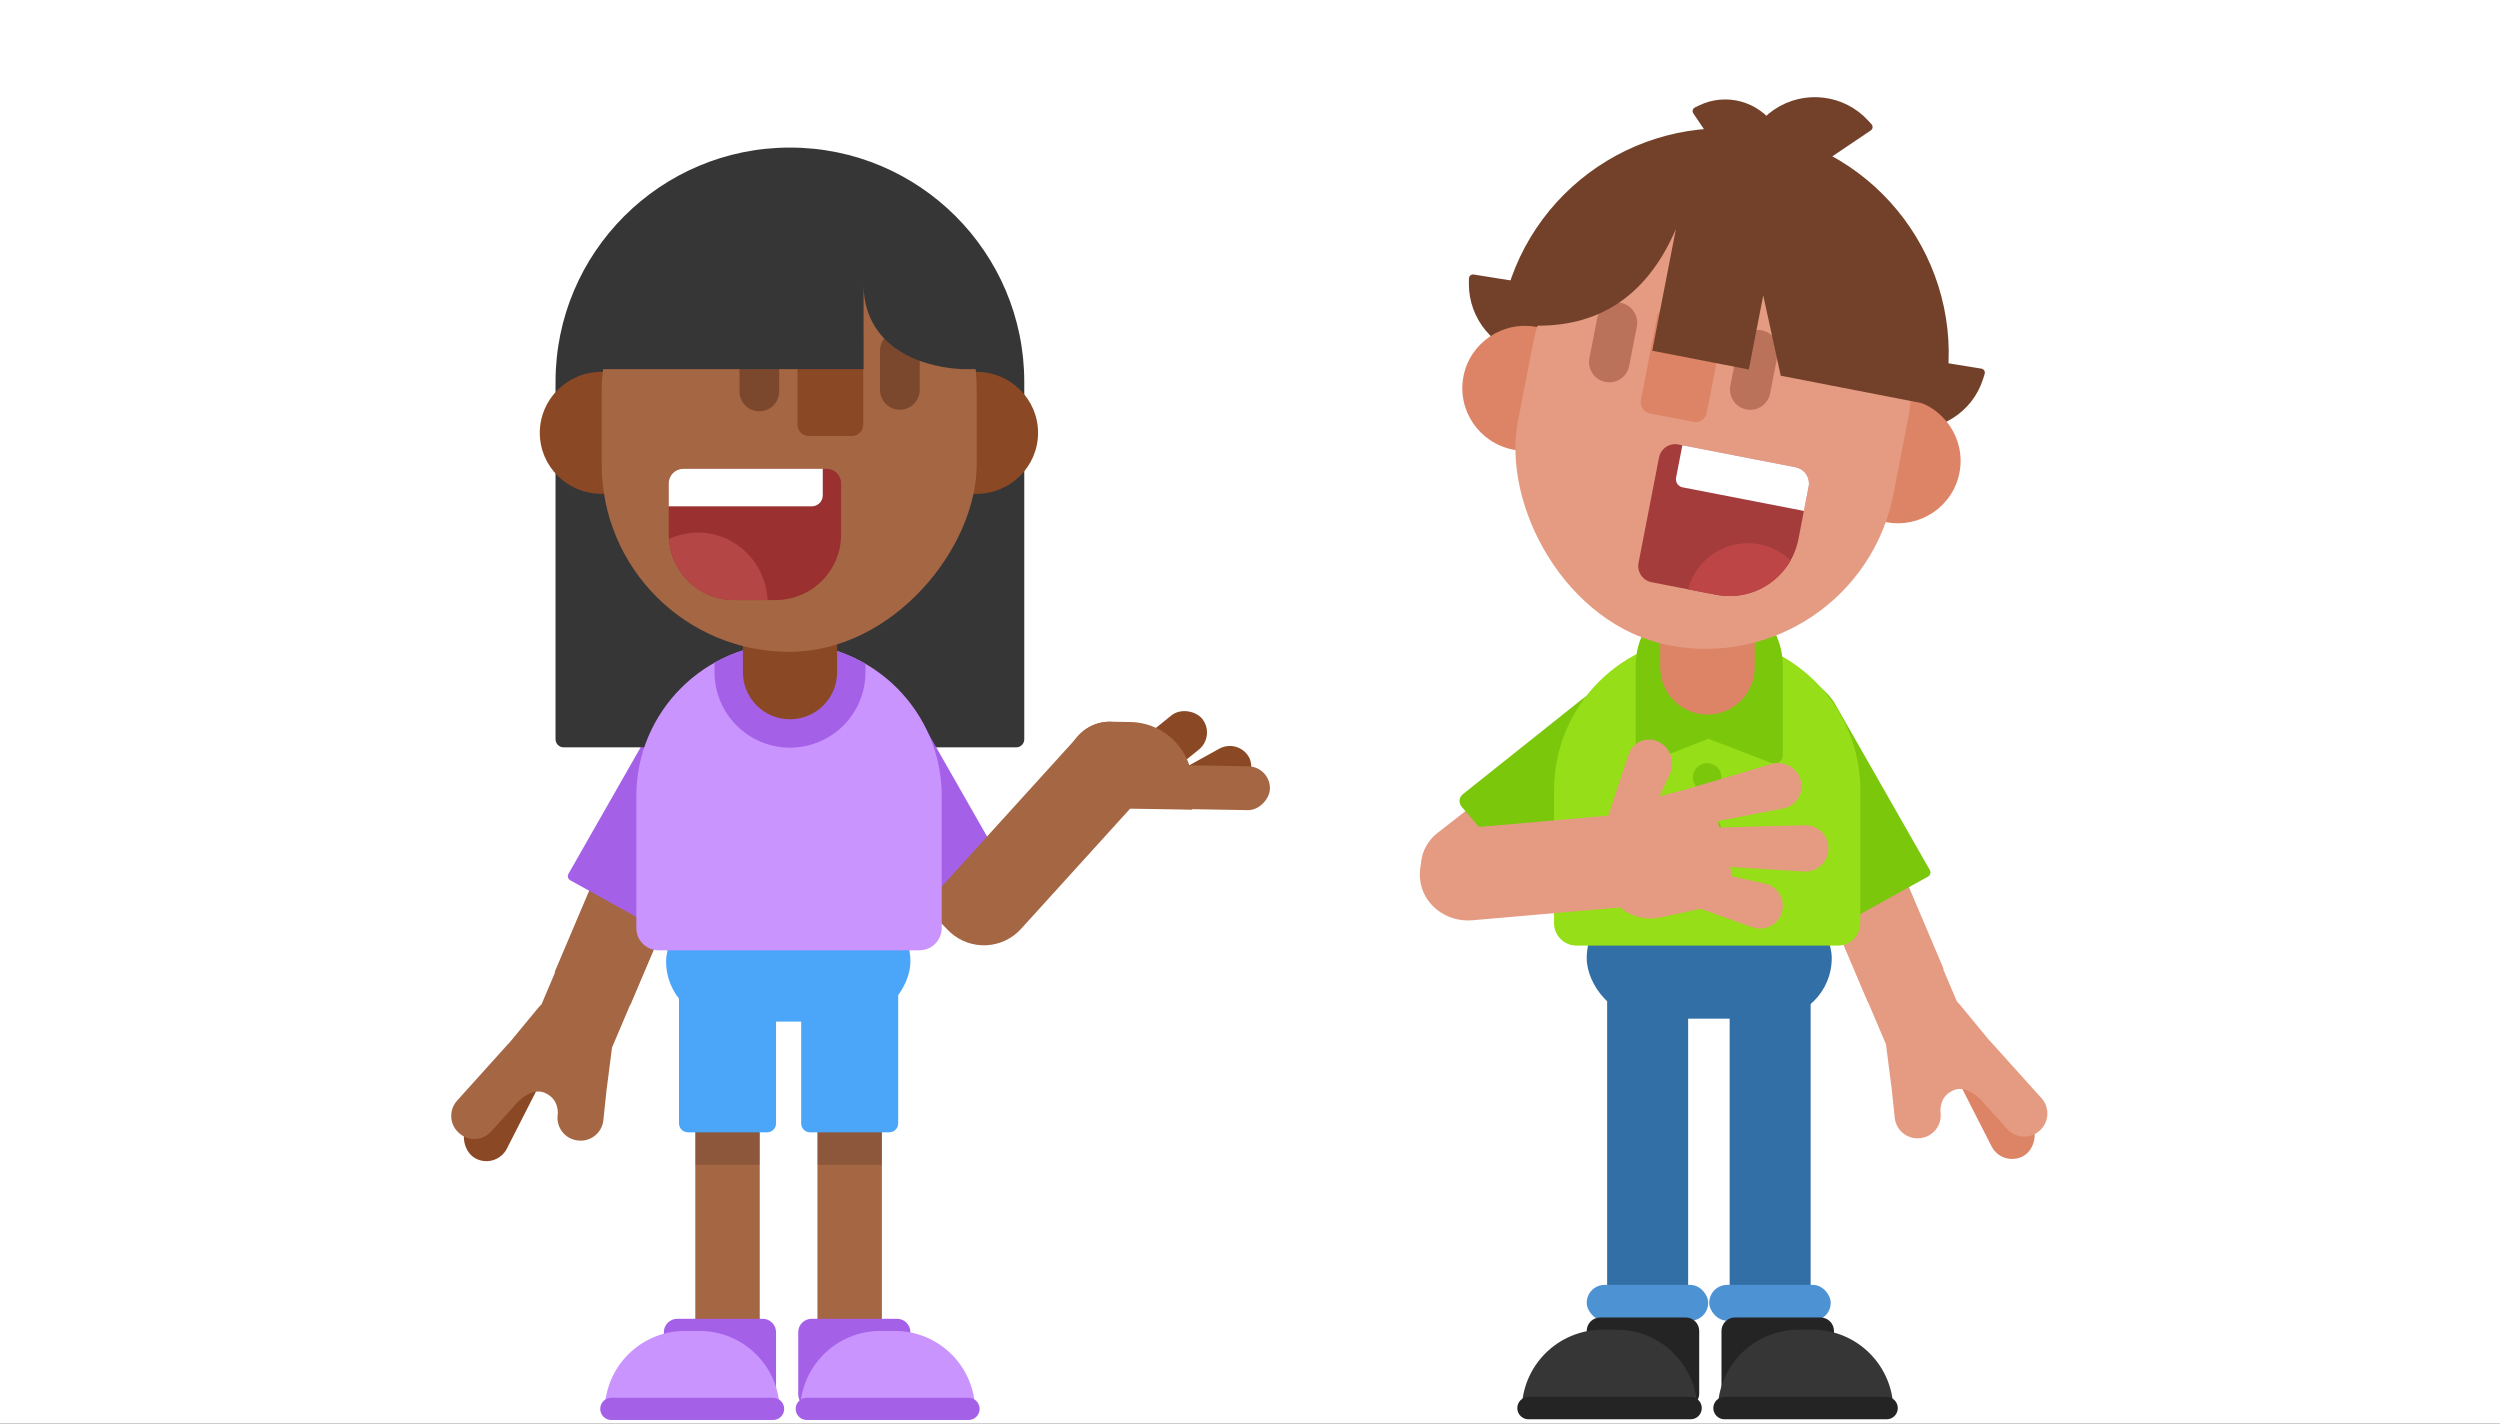 <svg xmlns="http://www.w3.org/2000/svg" xmlns:xlink="http://www.w3.org/1999/xlink" width="288" height="164" viewBox="0 0 288 164">
  <rect x="0" y="0" width="288" height="164" fill="#333333" stroke="none"/>
  <defs>
    <rect id="exp_i_am_thirteen-a" width="288" height="164"/>
  </defs>
  <g fill="none" fill-rule="evenodd">
    <mask id="exp_i_am_thirteen-b" fill="#fff">
      <use xlink:href="#exp_i_am_thirteen-a"/>
    </mask>
    <use fill="#FFF" xlink:href="#exp_i_am_thirteen-a"/>
    <g mask="url(#exp_i_am_thirteen-b)">
      <g transform="matrix(-1 0 0 1 152.097 17)">
        <path fill="#A56644" d="M51.529,92.44 L56.9,92.44 C57.467,92.44 57.927,92.9 57.927,93.467 L57.927,135.025 C57.927,135.593 57.467,136.053 56.9,136.053 L51.529,136.053 C50.962,136.053 50.502,135.593 50.502,135.025 L50.502,93.467 C50.502,92.9 50.962,92.44 51.529,92.44 Z"/>
        <polygon fill="#000" points="50.502 92.44 57.927 92.44 57.927 117.184 50.502 117.184" opacity=".15"/>
        <path fill="#A56644" d="M65.601,92.44 L70.971,92.44 C71.539,92.44 71.999,92.9 71.999,93.467 L71.999,135.025 C71.999,135.593 71.539,136.053 70.971,136.053 L65.601,136.053 C65.033,136.053 64.574,135.593 64.574,135.025 L64.574,93.467 C64.574,92.9 65.033,92.44 65.601,92.44 Z"/>
        <polygon fill="#000" points="64.574 92.44 71.999 92.44 71.999 117.184 64.574 117.184" opacity=".15"/>
        <path fill="#4BA5F8" d="M63.724 92.44L72.848 92.44C73.415 92.44 73.875 92.9 73.875 93.467L73.875 112.416C73.875 112.983 73.415 113.443 72.848 113.443L63.724 113.443C63.157 113.443 62.697 112.983 62.697 112.416L62.697 93.467C62.697 92.9 63.157 92.44 63.724 92.44zM49.653 92.44L58.776 92.44C59.343 92.44 59.803 92.9 59.803 93.467L59.803 112.416C59.803 112.983 59.343 113.443 58.776 113.443L49.653 113.443C49.086 113.443 48.626 112.983 48.626 112.416L48.626 93.467C48.626 92.9 49.086 92.44 49.653 92.44z"/>
        <path fill="#A560E8" d="M64.238 134.925L74.078 134.925C74.929 134.925 75.619 135.614 75.619 136.465L75.619 143.646C75.619 144.497 74.929 145.187 74.078 145.187L64.238 145.187C63.387 145.187 62.697 144.497 62.697 143.646L62.697 136.465C62.697 135.614 63.387 134.925 64.238 134.925zM48.759 134.925L58.599 134.925C59.45 134.925 60.14 135.614 60.14 136.465L60.14 143.646C60.14 144.497 59.45 145.187 58.599 145.187L48.759 145.187C47.909 145.187 47.219 144.497 47.219 143.646L47.219 136.465C47.219 135.614 47.909 134.925 48.759 134.925z"/>
        <g transform="translate(60.352 58.358)">
          <g transform="scale(-1 1) rotate(8 -64.672 -237.62)">
            <rect width="5.3" height="13.904" x="3.587" y="37.852" fill="#8B4824" rx="2.65" transform="rotate(19 6.236 44.804)"/>
            <path fill="#A56644" d="M7.84,44.237 L5.284,48.027 C4.473,49.229 2.842,49.546 1.64,48.735 L1.599,48.707 C0.397,47.897 0.08,46.265 0.89,45.064 L5.73,37.889 C5.784,37.808 5.842,37.731 5.904,37.659 L8.673,33.151 C8.765,33.002 8.866,32.862 8.977,32.731 L17.744,0.01 L26.845,2.448 L17.713,36.527 L17.776,41.646 L17.892,44.954 C17.943,46.403 16.809,47.618 15.361,47.669 L15.31,47.67 C13.862,47.721 12.646,46.588 12.596,45.139 L12.585,44.844 C12.405,43.784 11.838,43.102 10.884,42.8 C9.862,42.476 8.848,42.955 7.84,44.237 Z"/>
            <polygon fill="#A56644" points="12.402 10.218 21.901 10.268 21.901 30.469 12.402 30.419" transform="rotate(15 17.152 20.343)"/>
          </g>
          <path fill="#A560E8" d="M13.527,1.845 L13.527,1.845 C17.286,1.845 20.333,4.893 20.333,8.651 C20.333,8.679 20.333,8.707 20.333,8.735 L20.066,30.495 C20.063,30.787 19.824,31.023 19.532,31.023 L6.821,31.023 C6.526,31.023 6.286,30.783 6.286,30.488 C6.286,30.486 6.286,30.484 6.287,30.482 L6.553,8.735 C6.6,4.916 9.709,1.845 13.527,1.845 Z" transform="scale(-1 1) rotate(29 0 -35.033)"/>
        </g>
        <path fill="#363636" d="M61.101,0 L61.101,0 C76.012,-2.73921939e-15 88.1,12.088 88.1,27 L88.1,68.163 C88.1,68.678 87.682,69.096 87.167,69.096 L35.034,69.096 C34.519,69.096 34.101,68.678 34.101,68.163 L34.101,27 C34.101,12.088 46.189,2.73921939e-15 61.101,0 Z"/>
        <g transform="rotate(5 -634.036 91.41)">
          <path fill="#A560E8" d="M44.197,2.42 L44.197,2.42 C47.717,2.42 50.571,5.274 50.571,8.793 C50.571,8.819 50.571,8.845 50.57,8.871 L50.32,29.323 C50.317,29.597 50.093,29.818 49.819,29.818 L37.918,29.818 C37.641,29.818 37.417,29.594 37.417,29.317 C37.417,29.315 37.417,29.312 37.417,29.31 L37.667,8.871 C37.71,5.296 40.621,2.42 44.197,2.42 Z" transform="rotate(24 43.994 16.12)"/>
          <g transform="translate(0 3.822)">
            <g transform="scale(-1 1) rotate(6 -31.316 -229.28)">
              <rect width="14.283" height="5.048" x="2.904" y="4.063" fill="#8B4824" rx="2.524" transform="rotate(-40 10.046 6.587)"/>
              <path fill="#A56644" d="M12.262,14.775 L9.553,14.775 C5.541,14.775 2.289,11.523 2.289,7.511 L2.289,5.233 C2.289,2.479 4.521,0.246 7.275,0.246 L7.275,0.246 C10.029,0.246 12.262,2.479 12.262,5.233 L12.262,14.775 Z" transform="matrix(0 1 1 0 -.235 .235)"/>
              <rect width="9.358" height="5.048" x="12.262" y="6.156" fill="#8B4824" rx="2.524" transform="scale(1 -1) rotate(30 49.337 0)"/>
              <rect width="19.331" height="5.048" x="4.136" y="7.388" fill="#A56644" rx="2.524" transform="matrix(1 0 0 -1 0 19.824)"/>
            </g>
            <path fill="#A56644" d="M18.621,1.999 L18.621,1.999 C21.358,2.732 23.057,5.463 22.505,8.241 L18.547,28.201 C17.926,31.329 14.887,33.361 11.759,32.741 C11.635,32.716 11.511,32.687 11.388,32.655 L7.619,31.645 L12.778,5.635 C13.285,3.082 15.765,1.422 18.319,1.929 C18.42,1.949 18.521,1.972 18.621,1.999 Z" transform="scale(-1 1) rotate(36 -6.207 -49.424)"/>
          </g>
        </g>
        <rect width="28.143" height="13.853" x="47.219" y="86.837" fill="#4BA5F8" rx="6.927"/>
        <rect width="28.143" height="3.592" x="47.219" y="92.44"/>
        <g transform="translate(43.466 56.958)">
          <path fill="#CA94FF" d="M17.736,0.153 L17.736,0.153 C27.45,0.153 35.325,8.028 35.325,17.742 L35.325,32.95 C35.325,34.368 34.175,35.518 32.757,35.518 L2.714,35.518 C1.296,35.518 0.146,34.368 0.146,32.95 L0.146,17.742 C0.146,8.028 8.021,0.153 17.736,0.153 Z"/>
          <path fill="#A560E8" d="M26.317,2.384 L26.317,3.476 C26.317,8.278 22.424,12.171 17.622,12.171 C12.82,12.171 8.927,8.278 8.927,3.476 L8.927,2.514 C11.517,1.012 14.526,0.153 17.736,0.153 C20.852,0.153 23.779,0.963 26.317,2.384 Z"/>
        </g>
        <path fill="#8B4824" d="M61.089,49.955 L61.089,49.955 C64.086,49.955 66.515,52.385 66.515,55.382 L66.515,60.434 C66.515,63.431 64.086,65.861 61.089,65.861 L61.089,65.861 C58.091,65.861 55.662,63.431 55.662,60.434 L55.662,55.382 C55.662,52.385 58.091,49.955 61.089,49.955 Z"/>
        <g transform="translate(32.21 1.07)">
          <path fill="#8B4824" d="M50.601,38.82 C54.523,38.82 57.703,35.674 57.703,31.793 C57.703,27.912 54.523,24.766 50.601,24.766 C46.679,24.766 43.5,27.912 43.5,31.793 C43.5,35.674 46.679,38.82 50.601,38.82 Z"/>
          <ellipse cx="7.405" cy="31.793" fill="#8B4824" rx="7.102" ry="7.027"/>
          <g transform="translate(3.372 .124)">
            <rect width="43.197" height="51.897" x="4" y="5" fill="#A56644" rx="21.598"/>
            <g transform="matrix(-1 0 0 1 39.478 35.813)">
              <path fill="#9A3030" d="M1.68,1.56674673e-12 L18.178,1.56674673e-12 C19.106,1.56822476e-12 19.859,0.752 19.859,1.68 L19.859,7.562 C19.859,11.738 16.473,15.123 12.297,15.123 L7.562,15.123 C3.385,15.123 -1.64439501e-12,11.738 -1.64490643e-12,7.562 L-1.64512848e-12,1.68 C-1.64524213e-12,0.752 0.752,1.56625107e-12 1.68,1.5660806e-12 Z"/>
              <path fill="#B54646" d="M11.397,15.123 L7.562,15.123 C3.566,15.123 0.294,12.024 0.019,8.098 C1.041,7.615 2.18,7.345 3.38,7.345 C7.672,7.345 11.178,10.79 11.397,15.123 Z"/>
              <path fill="#FFF" d="M17.746,1.56674673e-12 L17.746,3.061 C17.746,3.757 17.182,4.321 16.486,4.321 L-1.64490643e-12,4.321 L-1.64512848e-12,1.68 C-1.64524213e-12,0.752 0.752,1.56625107e-12 1.68,1.5660806e-12 L17.746,1.56674673e-12 Z"/>
            </g>
            <path fill="#8B4824" d="M18.379,19.94 L23.34,19.94 C24.062,19.94 24.648,20.526 24.648,21.248 L24.648,30.723 C24.648,31.446 24.062,32.032 23.34,32.032 L18.379,32.032 C17.657,32.032 17.071,31.446 17.071,30.723 L17.071,21.248 C17.071,20.526 17.657,19.94 18.379,19.94 Z"/>
            <path fill="#7B482D" d="M12.854 19.94L12.854 19.94C14.117 19.94 15.14 20.964 15.14 22.227L15.14 26.722C15.14 27.985 14.117 29.009 12.854 29.009L12.854 29.009C11.591 29.009 10.567 27.985 10.567 26.722L10.567 22.227C10.567 20.964 11.591 19.94 12.854 19.94zM29.039 20.116L29.039 20.116C30.302 20.116 31.326 21.139 31.326 22.402L31.326 26.898C31.326 28.161 30.302 29.185 29.039 29.185L29.039 29.185C27.776 29.185 26.752 28.161 26.752 26.898L26.752 22.402C26.752 21.139 27.776 20.116 29.039 20.116z"/>
            <path fill="#363636" d="M17.032,24.328 L17.032,14.538 C17.032,21.384 11.067,24.046 5.772,24.328 L0.713,24.328 C0.713,11.332 11.249,0.796 24.246,0.796 L24.439,0.796 C37.436,0.796 47.972,11.332 47.972,24.328 L17.032,24.328 Z"/>
          </g>
        </g>
        <path fill="#CA94FF" d="M48.997,136.325 L50.683,136.325 C55.784,136.325 59.919,140.46 59.919,145.561 L39.762,145.561 L39.762,145.561 C39.762,140.46 43.897,136.325 48.997,136.325 Z"/>
        <path fill="#A560E8" d="M40.528,144.022 L59.153,144.022 C59.861,144.022 60.436,144.596 60.436,145.304 L60.436,145.304 C60.436,146.013 59.861,146.587 59.153,146.587 L40.528,146.587 C39.819,146.587 39.245,146.013 39.245,145.304 L39.245,145.304 C39.245,144.596 39.819,144.022 40.528,144.022 Z"/>
        <path fill="#CA94FF" d="M71.512,136.325 L73.198,136.325 C78.298,136.325 82.433,140.46 82.433,145.561 L62.276,145.561 L62.276,145.561 C62.276,140.46 66.411,136.325 71.512,136.325 Z"/>
        <path fill="#A560E8" d="M63.042,144.022 L81.667,144.022 C82.376,144.022 82.95,144.596 82.95,145.304 L82.95,145.304 C82.95,146.013 82.376,146.587 81.667,146.587 L63.042,146.587 C62.334,146.587 61.759,146.013 61.759,145.304 L61.759,145.304 C61.759,144.596 62.334,144.022 63.042,144.022 Z"/>
      </g>
    </g>
    <g mask="url(#exp_i_am_thirteen-b)">
      <g transform="translate(160.097 1)">
        <path fill="#326FA7" d="M26.078 108.049L33.343 108.049C33.913 108.049 34.376 108.511 34.376 109.082L34.376 150.876C34.376 151.446 33.913 151.909 33.343 151.909L26.078 151.909C25.507 151.909 25.045 151.446 25.045 150.876L25.045 109.082C25.045 108.511 25.507 108.049 26.078 108.049zM40.191 108.049L47.456 108.049C48.027 108.049 48.489 108.511 48.489 109.082L48.489 150.876C48.489 151.446 48.027 151.909 47.456 151.909L40.191 151.909C39.621 151.909 39.158 151.446 39.158 150.876L39.158 109.082C39.158 108.511 39.621 108.049 40.191 108.049z"/>
        <rect width="13.997" height="4.128" x="36.806" y="147.018" fill="#4D93D4" rx="2.064"/>
        <rect width="13.997" height="4.128" x="22.692" y="147.018" fill="#4D93D4" rx="2.064"/>
        <path fill="#242424" d="M39.767,150.774 L49.628,150.774 C50.483,150.774 51.177,151.468 51.177,152.324 L51.177,159.545 C51.177,160.401 50.483,161.094 49.628,161.094 L39.767,161.094 C38.911,161.094 38.217,160.401 38.217,159.545 L38.217,152.324 C38.217,151.468 38.911,150.774 39.767,150.774 Z"/>
        <g transform="translate(35.865 73.774)">
          <g transform="scale(-1 1) rotate(8 -65.025 -238.247)">
            <rect width="5.315" height="13.982" x="3.597" y="38.067" fill="#DE8466" rx="2.658" transform="rotate(19 6.255 45.058)"/>
            <path fill="#E59B82" d="M7.871,44.473 L5.293,48.295 C4.478,49.504 2.837,49.823 1.629,49.007 L1.599,48.987 C0.39,48.172 0.071,46.531 0.886,45.323 L5.753,38.107 C5.8,38.038 5.849,37.972 5.901,37.909 L8.702,33.344 C8.788,33.204 8.883,33.071 8.986,32.946 L17.81,0.013 L26.938,2.459 L17.768,36.679 L17.828,41.838 L17.946,45.209 C17.997,46.666 16.857,47.888 15.4,47.939 L15.363,47.94 C13.907,47.991 12.684,46.851 12.634,45.394 L12.624,45.134 C12.452,44.046 11.881,43.349 10.913,43.042 C9.892,42.718 8.878,43.195 7.871,44.473 Z"/>
            <polygon fill="#E59B82" points="12.439 10.276 21.967 10.326 21.967 30.641 12.439 30.591" transform="rotate(15 17.203 20.459)"/>
          </g>
          <path fill="#7AC70C" d="M13.568,1.856 L13.568,1.856 C17.338,1.856 20.394,4.912 20.394,8.682 C20.394,8.71 20.394,8.738 20.394,8.766 L20.126,30.668 C20.122,30.962 19.883,31.198 19.589,31.198 L6.842,31.198 C6.546,31.198 6.305,30.958 6.305,30.661 C6.305,30.659 6.305,30.657 6.305,30.655 L6.573,8.766 C6.62,4.936 9.738,1.856 13.568,1.856 Z" transform="scale(-1 1) rotate(29 0 -35.093)"/>
        </g>
        <rect width="9.862" height="26.643" x="10.192" y="80.376" fill="#E59B82" rx="4.931" transform="scale(1 -1) rotate(-52 -176.984 0)"/>
        <path fill="#7AC70C" d="M22.252,75.699 L22.252,75.699 C26.066,75.619 29.223,78.646 29.304,82.46 C29.305,82.509 29.305,82.557 29.305,82.606 L29.305,100.133 C29.305,100.674 28.874,101.118 28.333,101.133 L16.035,101.473 C15.483,101.488 15.023,101.053 15.008,100.501 C15.007,100.489 15.007,100.477 15.007,100.465 L15.143,82.903 C15.174,78.974 18.324,75.782 22.252,75.699 Z" transform="rotate(51 22.16 88.572)"/>
        <path fill="#242424" d="M24.242,150.774 L34.103,150.774 C34.959,150.774 35.652,151.468 35.652,152.324 L35.652,159.545 C35.652,160.401 34.959,161.094 34.103,161.094 L24.242,161.094 C23.386,161.094 22.692,160.401 22.692,159.545 L22.692,152.324 C22.692,151.468 23.386,150.774 24.242,150.774 Z"/>
        <rect width="28.227" height="13.932" x="22.692" y="102.415" fill="#326FA7" rx="6.966"/>
        <rect width="28.227" height="3.612" x="22.692" y="108.049"/>
        <g transform="translate(18.929 72.366)">
          <path fill="#95DE18" d="M17.642,0 L17.642,0 C27.385,-1.78981185e-15 35.284,7.898 35.284,17.642 L35.284,32.983 C35.284,34.409 34.127,35.566 32.701,35.566 L2.582,35.566 C1.156,35.566 -2.69433226e-16,34.409 -4.4408921e-16,32.983 L0,17.642 C-1.1932079e-15,7.898 7.898,1.78981185e-15 17.642,0 Z"/>
          <ellipse cx="17.642" cy="22.302" fill="#7AC70C" rx="1.647" ry="1.643"/>
          <ellipse cx="17.642" cy="16.198" fill="#7AC70C" rx="1.647" ry="1.643"/>
        </g>
        <path fill="#7AC70C" d="M36.806,67.201 L36.806,67.201 C41.483,67.201 45.274,70.992 45.274,75.669 L45.274,86.025 C45.274,86.544 44.854,86.964 44.335,86.964 C44.22,86.964 44.106,86.943 43.999,86.902 L36.688,84.104 L29.621,86.885 C29.138,87.075 28.593,86.838 28.403,86.355 C28.36,86.246 28.338,86.129 28.338,86.012 L28.338,75.669 C28.338,70.992 32.129,67.201 36.806,67.201 Z"/>
        <g fill="#E59B82" transform="scale(-1 1) rotate(-5 889.232 668.514)">
          <path d="M44.023,17 L23.893,17 L23.893,27.647 L44.023,27.647 C47.127,27.647 49.642,25.264 49.642,22.324 C49.642,19.383 47.127,17 44.023,17" transform="rotate(10 36.768 22.324)"/>
          <path d="M22.355,17.951 C22.37,18.079 22.378,18.209 22.378,18.341 L22.378,20.784 L24.586,18.937 C25.769,17.949 27.528,18.104 28.519,19.285 C29.4,20.334 29.263,21.899 28.213,22.78 C28.139,22.842 28.061,22.9 27.981,22.953 L21.938,26.921 C21.858,26.974 21.776,27.021 21.692,27.063 C21.257,27.627 20.64,28.051 19.913,28.242 L15.797,29.322 C12.848,30.095 9.83,28.331 9.057,25.382 C8.96,25.013 8.902,24.634 8.883,24.253 L8.652,19.558 C8.642,19.544 8.632,19.53 8.623,19.516 L5.046,14.327 C4.225,13.135 4.525,11.503 5.717,10.682 C5.762,10.651 5.808,10.621 5.854,10.593 C7.095,9.848 8.705,10.249 9.45,11.49 C9.479,11.537 9.505,11.584 9.53,11.633 L11.324,15.089 C11.459,15.065 11.596,15.049 11.737,15.042 C11.791,15.04 11.845,15.038 11.899,15.038 L12.431,15.038 L9.715,6.944 C9.247,5.547 9.999,4.034 11.397,3.565 C11.434,3.553 11.472,3.541 11.51,3.53 C12.926,3.124 14.404,3.943 14.81,5.36 C14.821,5.398 14.831,5.436 14.84,5.474 L17.129,15.038 L17.903,15.038 L17.348,7.356 C17.245,5.927 18.32,4.684 19.75,4.581 C19.812,4.576 19.875,4.574 19.937,4.574 C21.435,4.574 22.65,5.789 22.65,7.287 C22.65,7.312 22.65,7.337 22.649,7.363 L22.355,17.951 Z" transform="rotate(-70 16.84 16.465)"/>
        </g>
        <path fill="#DE8466" d="M36.604,65.323 L36.604,65.323 C39.61,65.323 42.047,67.76 42.047,70.766 L42.047,75.876 C42.047,78.882 39.61,81.319 36.604,81.319 L36.604,81.319 C33.598,81.319 31.161,78.882 31.161,75.876 L31.161,70.766 C31.161,67.76 33.598,65.323 36.604,65.323 Z"/>
        <g transform="translate(14.695 152.183)">
          <path fill="#363636" d="M9.806,0 L11.448,0 C16.577,-9.422934e-16 20.736,4.158 20.736,9.288 L0.518,9.288 L0.518,9.288 C0.518,4.158 4.677,9.422934e-16 9.806,0 Z"/>
          <path fill="#242424" d="M1.29,7.74 L19.964,7.74 C20.676,7.74 21.254,8.318 21.254,9.03 L21.254,9.03 C21.254,9.742 20.676,10.32 19.964,10.32 L1.29,10.32 C0.578,10.32 -1.13599588e-13,9.742 -1.13686838e-13,9.03 L-1.13686838e-13,9.03 C-1.13774087e-13,8.318 0.578,7.74 1.29,7.74 Z"/>
        </g>
        <g transform="translate(37.276 152.183)">
          <path fill="#363636" d="M9.806,0 L11.448,0 C16.577,-9.422934e-16 20.736,4.158 20.736,9.288 L0.518,9.288 L0.518,9.288 C0.518,4.158 4.677,9.422934e-16 9.806,0 Z"/>
          <path fill="#242424" d="M1.29,7.74 L19.964,7.74 C20.676,7.74 21.254,8.318 21.254,9.03 L21.254,9.03 C21.254,9.742 20.676,10.32 19.964,10.32 L1.29,10.32 C0.578,10.32 -1.13599588e-13,9.742 -1.13686838e-13,9.03 L-1.13686838e-13,9.03 C-1.13774087e-13,8.318 0.578,7.74 1.29,7.74 Z"/>
        </g>
        <g transform="rotate(11 2.41 78.306)">
          <path fill="#73412A" stroke="#73412A" stroke-linecap="round" stroke-linejoin="round" stroke-width=".939" d="M56.959,25.644 C59.299,28.753 59.004,33.137 56.218,35.911 C53.434,38.684 49.035,38.978 45.914,36.648 L45.479,36.323 L56.634,25.213 L56.959,25.644 Z" transform="rotate(43 52.128 31.835)"/>
          <path fill="#73412A" stroke="#73412A" stroke-linecap="round" stroke-linejoin="round" stroke-width=".939" d="M13.207,25.644 C15.548,28.753 15.252,33.137 12.467,35.911 C9.682,38.684 5.283,38.978 2.163,36.648 L1.727,36.323 L12.883,25.213 L13.207,25.644 Z" transform="rotate(43 8.376 31.835)"/>
          <g transform="translate(1.411 14.555)">
            <path fill="#DE8466" d="M51.076,34.497 C55.077,34.497 58.32,31.275 58.32,27.301 C58.32,23.326 55.077,20.104 51.076,20.104 C47.075,20.104 43.832,23.326 43.832,27.301 C43.832,31.275 47.075,34.497 51.076,34.497 Z"/>
            <ellipse cx="7.355" cy="27.301" fill="#DE8466" rx="7.244" ry="7.197"/>
            <g transform="translate(7.211 .01)">
              <rect width="44.063" height="53.148" x=".046" y=".037" fill="#E59B82" rx="22.032"/>
              <path fill="#BA725A" d="M9.079 15.517L9.079 15.517C10.368 15.517 11.412 16.562 11.412 17.85L11.412 22.473C11.412 23.761 10.368 24.805 9.079 24.805L9.079 24.805C7.791 24.805 6.746 23.761 6.746 22.473L6.746 17.85C6.746 16.562 7.791 15.517 9.079 15.517zM25.621 15.526L25.621 15.526C26.91 15.526 27.954 16.571 27.954 17.859L27.954 22.482C27.954 23.77 26.91 24.814 25.621 24.814L25.621 24.814C24.333 24.814 23.289 23.77 23.289 22.482L23.289 17.859C23.289 16.571 24.333 15.526 25.621 15.526z"/>
              <path fill="#DE8466" d="M14.801,15.001 L19.899,15.001 C20.626,15.001 21.215,15.59 21.215,16.317 L21.215,26.069 C21.215,26.796 20.626,27.385 19.899,27.385 L14.801,27.385 C14.075,27.385 13.485,26.796 13.485,26.069 L13.485,16.317 C13.485,15.59 14.075,15.001 14.801,15.001 Z"/>
            </g>
          </g>
          <g fill="#73412A" transform="translate(4.234)">
            <path d="M29.408,34.809 L18.074,34.809 L18.074,20.532 C16.183,29.209 10.952,33.968 2.38,34.809 L0.25,34.809 L0.25,33.557 C0.25,19.229 11.865,7.614 26.193,7.614 C40.52,7.614 52.135,19.229 52.135,33.557 L52.135,34.809 L33.153,34.809 L29.408,26.107 L29.408,34.809 Z"/>
            <path stroke="#73412A" stroke-linecap="round" stroke-linejoin="round" stroke-width=".939" d="M21.654,10.864 C22.206,7.018 25.527,4.127 29.464,4.127 C33.402,4.127 36.722,7.018 37.275,10.864 L37.352,11.401 L21.577,11.401 L21.654,10.864 Z" transform="rotate(-45 29.464 7.764)"/>
            <path stroke="#73412A" stroke-linecap="round" stroke-linejoin="round" stroke-width=".939" d="M18.155,11.674 C18.608,8.517 21.333,6.145 24.564,6.145 C27.796,6.145 30.52,8.517 30.974,11.674 L31.051,12.21 L18.078,12.21 L18.155,11.674 Z" transform="scale(-1 1) rotate(-45 0 68.481)"/>
          </g>
          <g transform="matrix(-1 0 0 1 42.98 44.835)">
            <path fill="#A53C3C" d="M1.902,0 L15.658,2.22044605e-16 C16.709,-9.03807802e-16 17.56,0.851 17.56,1.902 L17.56,14.264 C17.56,15.314 16.709,16.166 15.658,16.166 L8.083,16.166 C3.619,16.166 5.46684704e-16,12.547 0,8.083 L2.22044605e-16,1.902 C9.34129099e-17,0.851 0.851,1.08112596e-15 1.902,8.8817842e-16 Z"/>
            <path fill="#BD4545" d="M11.375,16.166 L8.083,16.166 C4.515,16.166 1.486,13.853 0.415,10.645 C1.526,9.926 2.85,9.509 4.271,9.509 C8.044,9.509 11.13,12.448 11.375,16.166 Z"/>
            <path fill="#FFF" d="M15.187,1.8662849e-13 L15.187,3.804 C15.187,4.329 14.761,4.755 14.236,4.755 L1.02225173e-12,4.755 L1.02247377e-12,1.902 C1.02234514e-12,0.851 0.851,1.87487572e-13 1.902,1.87294624e-13 L15.187,1.86620886e-13 Z"/>
          </g>
        </g>
      </g>
    </g>
  </g>
</svg>
